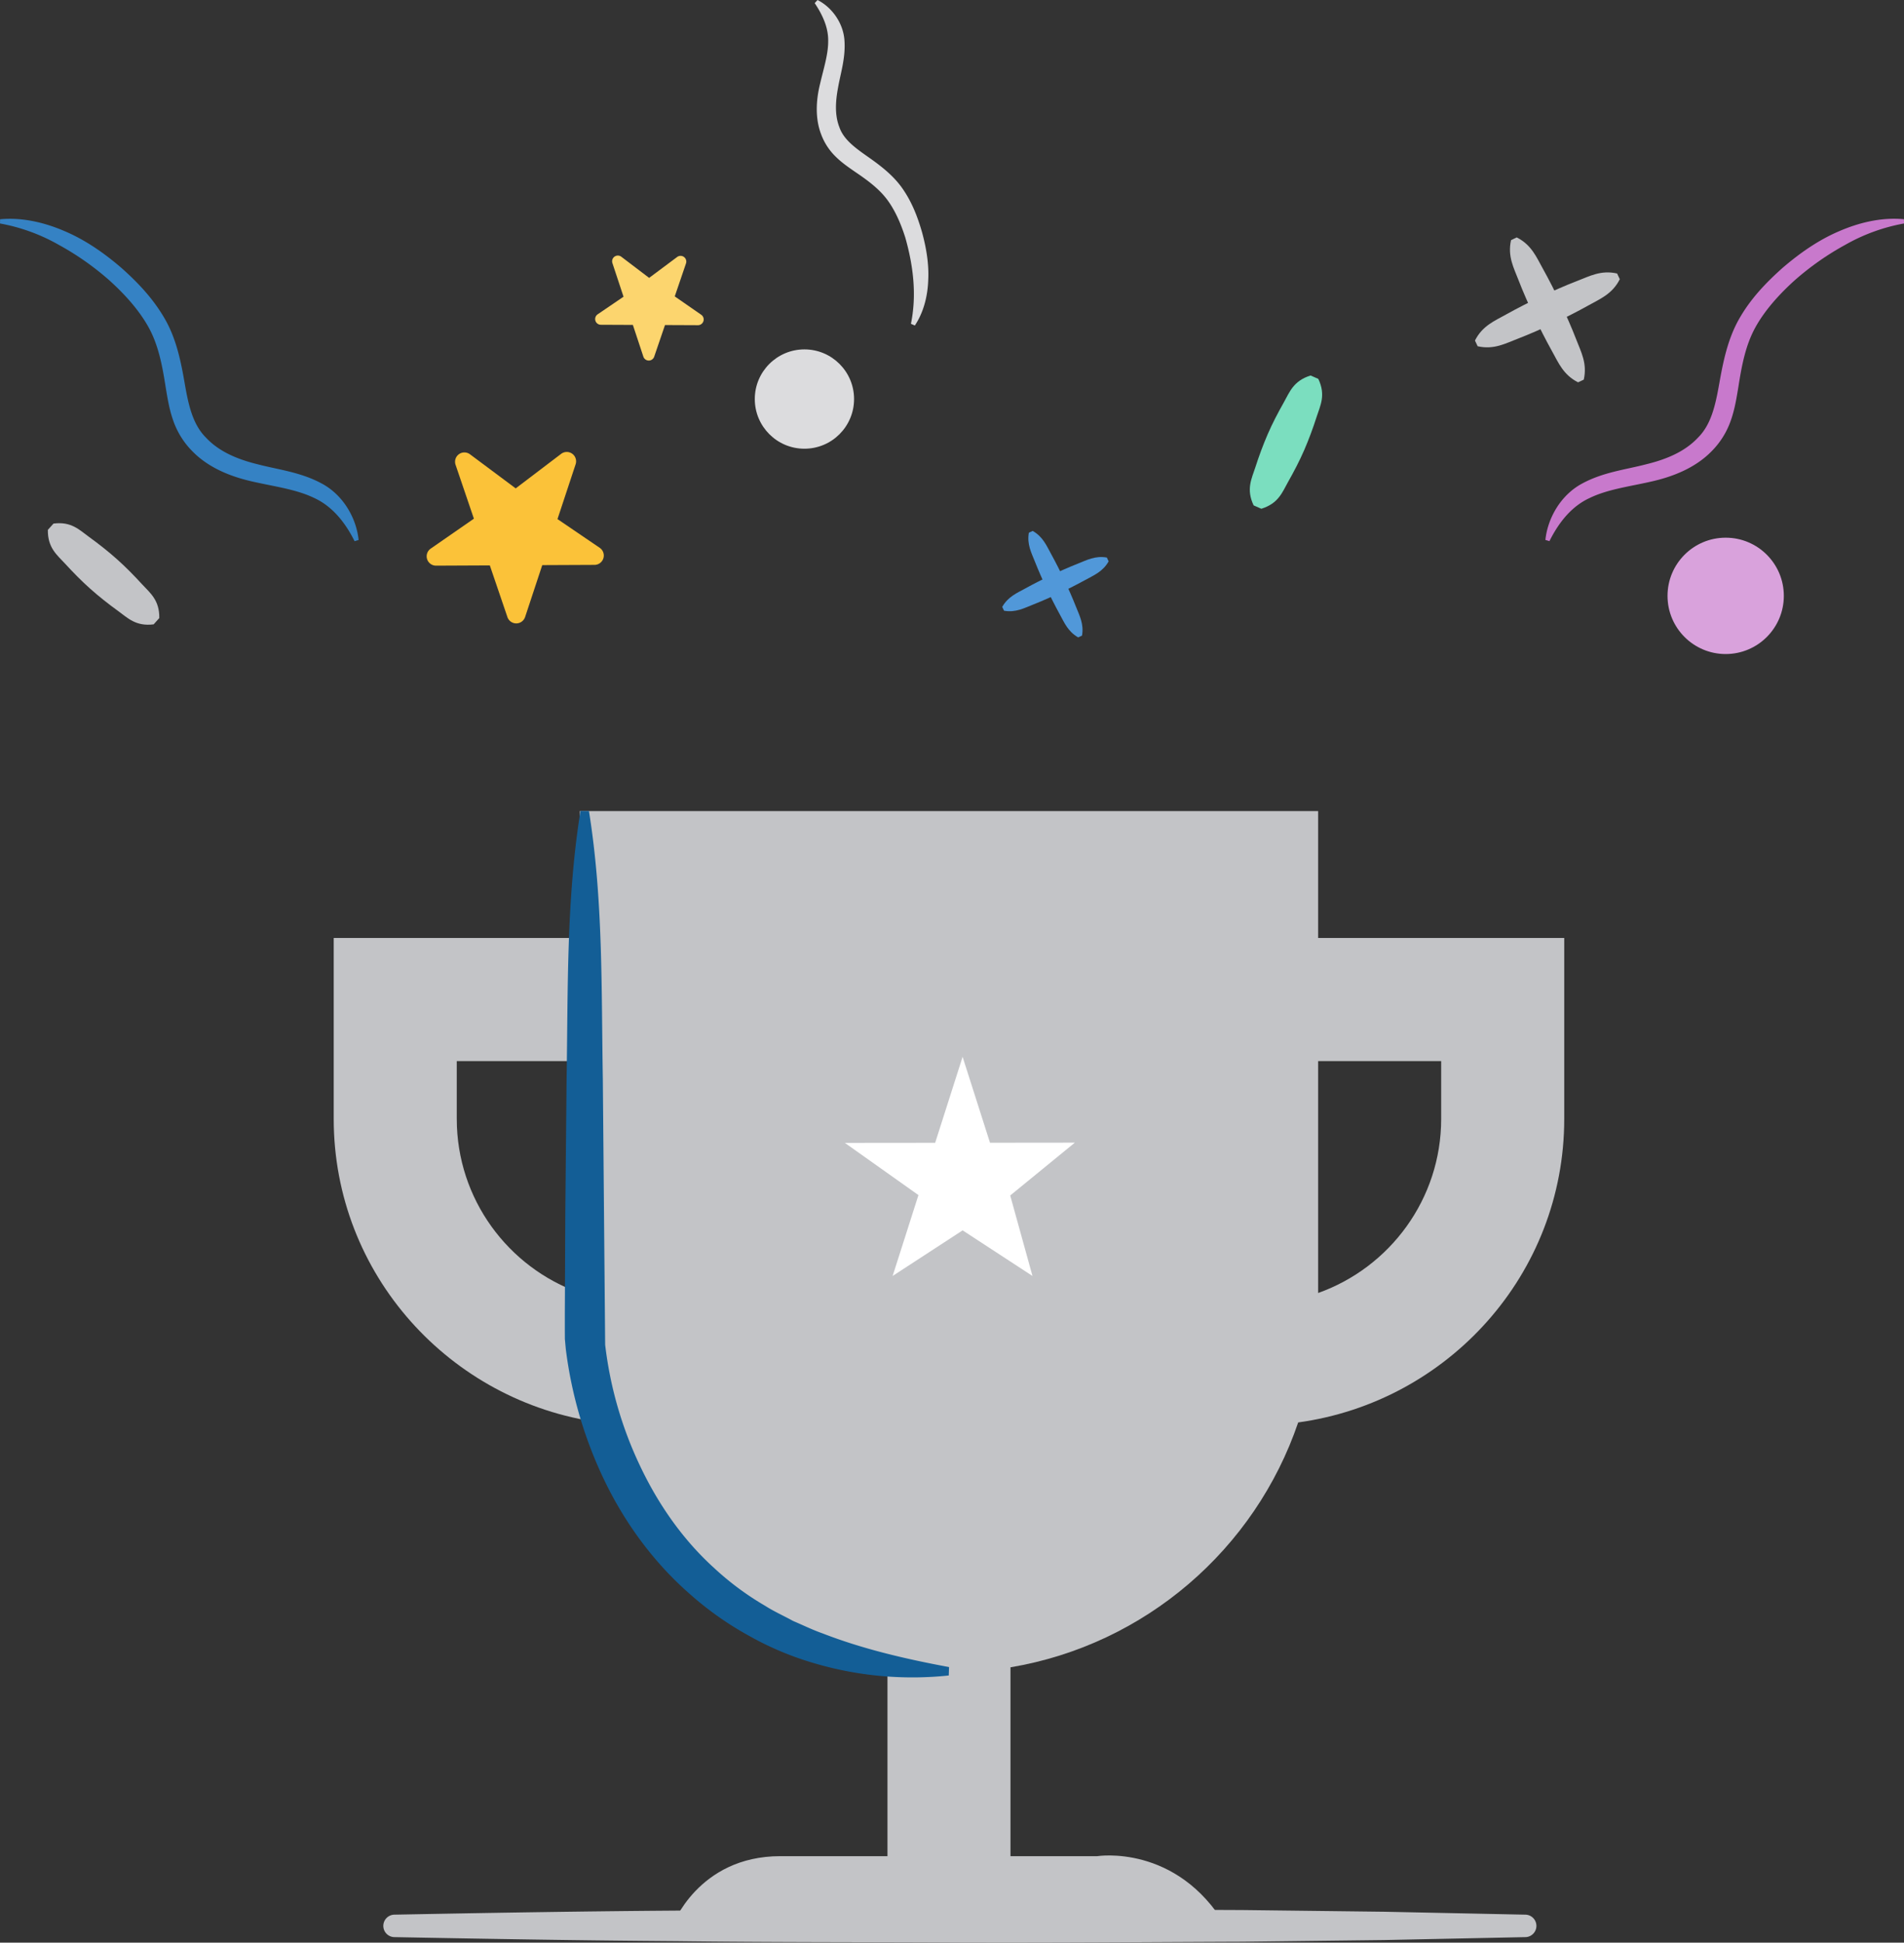 <svg viewBox="0 0 1686.58 1720" xmlns="http://www.w3.org/2000/svg"><rect x="0" y="0" width="1686.58" height="1720" fill="#333333" stroke="none"/><path d="m138.6 550-93.72-83.62" fill="#135e96"/><path d="m3736.41 566.44c-15.85 2-23-5.68-31.52-11.84s-16.76-12.66-24.58-19.61-15.16-14.45-22.28-22.2-15.58-14-15.34-30l5-5.57c15.86-2.06 23 5.68 31.52 11.84s16.76 12.66 24.58 19.61 15.16 14.46 22.28 22.2 15.57 14 15.34 30z" fill="#c3c4c7" transform="translate(-3600.3 -13.65)"/><path d="m4020.08 472.88-38.28 26.53a8.27 8.27 0 0 0 4.75 15.06l47.64-.22 15.59 45.75a8.27 8.27 0 0 0 15.67-.07l15.19-45.93 46.29-.21a8.27 8.27 0 0 0 4.61-15.1l-37.41-25.44 16.07-48.57a8.27 8.27 0 0 0 -12.85-9.18l-40.24 30.56-40.51-30.2a8.27 8.27 0 0 0 -12.76 9.3z" fill="#fbc239" transform="translate(-3600.3 -13.65)"/><circle cx="712.57" cy="353.32" fill="#dcdcde" r="43.97"/><path d="m1400.4 337.32-59.39-125.96" fill="#fff"/><path d="m4998.17 352.16c-13.14-6.63-17.41-17.45-23.09-27.6s-10.83-20.55-16-30.93c-4.71-10.61-9.52-21.17-13.68-32s-9.85-21-6.6-35.38l5.05-2.39c13.15 6.63 17.41 17.45 23.09 27.6s10.83 20.55 16 30.94c4.71 10.61 9.52 21.17 13.68 32s9.84 21 6.6 35.38z" fill="#c3c4c7" transform="translate(-3600.3 -13.65)"/><path d="m1307.73 304.04 125.95-59.4" fill="#fff"/><path d="m4906.83 315.16c6.63-13.14 17.46-17.41 27.6-23.09s20.55-10.83 30.94-16c10.61-4.71 21.17-9.52 32-13.67s21-9.86 35.37-6.6l2.39 5.06c-6.63 13.15-17.46 17.4-27.6 23.09s-20.55 10.83-30.94 16c-10.61 4.71-21.17 9.52-32 13.67s-21 9.84-35.37 6.6z" fill="#c3c4c7" transform="translate(-3600.3 -13.65)"/><path d="m956.76 563.53-43.7-92.67" fill="#fff"/><path d="m4555.38 578c-9.1-5.15-12.29-13.09-16.42-20.58s-7.9-15.15-11.71-22.8c-3.48-7.8-7-15.56-10.14-23.54s-7.25-15.46-5.43-25.76l3.38-1.59c9.11 5.15 12.29 13.09 16.42 20.58s7.91 15.15 11.71 22.8c3.48 7.8 7 15.57 10.14 23.54s7.25 15.46 5.43 25.76z" fill="#5198d9" transform="translate(-3600.3 -13.65)"/><path d="m888.58 539.05 92.67-43.7" fill="#fff"/><g transform="translate(-3600.3 -13.65)"><path d="m4488.08 551c5.15-9.1 13.09-12.29 20.58-16.42s15.15-7.91 22.79-11.71c7.8-3.48 15.57-7 23.54-10.14s15.46-7.26 25.77-5.43l1.59 3.37c-5.14 9.11-13.09 12.29-20.57 16.42s-15.16 7.9-22.8 11.71c-7.8 3.48-15.56 7-23.54 10.14s-15.46 7.25-25.76 5.43z" fill="#5198d9"/><path d="m4767.91 844.13v-112.38h-654v112.38h-218v160.13c0 137.62 103 250.6 235.67 268.8 38.15 112.17 135.44 196.75 254.85 216.81v167.21h-94.94c-73 0-95.64 61.78-95.64 61.78h490.15c-43.55-73-113.71-61.78-113.71-61.78h-76.89v-167.21c119.41-20.06 216.7-104.64 254.85-216.81 132.71-18.2 235.67-131.19 235.67-268.8v-160.13zm-654 314.26c-63.44-22.45-109-83.06-109-154.13v-51.12h109zm763-154.13c0 71.07-45.56 131.68-109 154.19v-205.31h109z" fill="#c3c4c7"/><path d="m4495.16 1072.12 19.72 71.26-61.88-40.38-62 40.38 22.86-71.61-65.18-46.22 80-.08 24.3-76.12 24.27 76.07 75.15-.08z" fill="#fff"/></g><path d="m349.5 1705.16h1001.52" fill="#fff"/><path d="m3949.8 1708.87c83.46-1.6 166.92-3 250.38-3.59 83.46-1.09 166.92-.78 250.38-1.23 83.46-.3 166.92.41 250.38.73l125.19 1.5 125.19 2.59a9.94 9.94 0 0 1 0 19.89l-125.19 2.59-125.19 1.5c-83.46.32-166.92 1-250.38.73-83.46-.46-166.92-.15-250.38-1.23-83.46-.59-166.92-2-250.38-3.59a9.94 9.94 0 0 1 0-19.89z" fill="#c3c4c7" transform="translate(-3600.3 -13.65)"/><path d="m3600.39 207.79c19.66-1.88 39.71 2.89 57.78 10.79 18.26 7.84 34.59 19.32 49.55 32.16 14.81 13.12 28.47 27.54 38.77 45.54s14.24 38.47 17.48 57.13 7 36 18.75 47.68c11.7 12.55 28.22 19.37 46.21 23.73 17.86 4.68 37.86 6.85 56.48 17 18.94 10.13 30.59 30.59 32.55 49.92l-3.56 1.09c-8.59-17.18-20-31-35.71-38.24-15.61-7.58-34.35-10-53.47-14.3-19-4.14-39.7-11.81-54.66-27.25a72 72 0 0 1 -16.94-27.38c-3.5-10-5-19.87-6.59-29.32-2.94-18.9-6.31-36.68-14.77-52.29-8.41-15.44-21.1-29.49-34.68-41.82a246.81 246.81 0 0 0 -45.21-31.79 164.26 164.26 0 0 0 -52.06-18.92z" fill="#3582c4" transform="translate(-3600.3 -13.65)"/><path d="m1113.89 448.96 50.52-115" fill="#44d0a3"/><path d="m4710.78 461.11c-6.85-14.44-1.72-23.62 1.5-33.64s6.85-19.85 11-29.45 9.05-18.89 14.21-28.05 8.48-19.14 23.76-23.86l6.82 3c6.87 14.45 1.71 23.62-1.5 33.64s-6.85 19.85-11 29.44-9.05 18.88-14.22 28.05-8.48 19.14-23.76 23.86z" fill="#7bdebf" transform="translate(-3600.3 -13.65)"/><path d="m4198 276.08 23.46 16.26a5.07 5.07 0 0 1 -2.91 9.23l-29.19-.13-9.56 28a5.07 5.07 0 0 1 -9.6 0l-9.3-28.11-28.37-.13a5.07 5.07 0 0 1 -2.83-9.25l22.93-15.59-9.85-29.77a5.07 5.07 0 0 1 7.87-5.63l24.66 18.73 24.83-18.51a5.07 5.07 0 0 1 7.82 5.7z" fill="#fcd56e" transform="translate(-3600.3 -13.65)"/><circle cx="1528.62" cy="527.57" fill="#d9a2dc" r="51.51"/><path d="m5286.88 211.52a164.26 164.26 0 0 0 -52.06 18.92 246.81 246.81 0 0 0 -45.21 31.79c-13.58 12.34-26.27 26.39-34.68 41.82-8.46 15.61-11.83 33.39-14.77 52.29-1.59 9.45-3.1 19.36-6.59 29.32a72 72 0 0 1 -16.94 27.34c-15 15.44-35.69 23.11-54.67 27.25-19.11 4.31-37.86 6.72-53.46 14.3-15.75 7.19-27.11 21.06-35.71 38.24l-3.56-1.09c2-19.33 13.6-39.79 32.55-49.92 18.62-10.13 38.61-12.31 56.48-17 18-4.36 34.51-11.18 46.21-23.73 11.75-11.72 15.4-28.91 18.75-47.68s7.3-39.09 17.49-57.13 24-32.42 38.76-45.54c15-12.84 31.3-24.32 49.56-32.16 18.08-7.9 38.12-12.68 57.78-10.79z" fill="#c879cc" transform="translate(-3600.3 -13.65)"/><path d="m4407.22 300.35c5.28-25.93 2-51.66-5-76.35-3.83-12.12-9.05-24.24-16.18-33.73s-17.1-16.92-28.31-24.48c-5.55-3.86-11.52-7.87-17-13.27a53.42 53.42 0 0 1 -13.06-19.95c-5.67-14.78-4.3-31-1-44.47 3.16-13.62 7.24-26.1 7.24-37.77.26-11.55-4.32-22.51-11.94-33.91l2.51-2.76c12.5 6.25 22.93 20.26 23.86 36 1.06 15.47-3.54 29.07-5.71 41.73-2.37 12.67-2.91 24.53 1.3 35.14 3.6 10.15 12.77 17.24 23.83 25 10.89 7.63 23.17 16.48 31.84 28.85s13.65 25.66 17.56 39.26c3.66 13.61 6.09 27.66 5.38 41.87-.47 14.1-4 28.55-11.86 40.34z" fill="#dcdcde" transform="translate(-3600.3 -13.65)"/><path d="m4122 731.75c12.67 79 10.93 158 12.29 237l2.06 235.49a341.53 341.53 0 0 0 31.14 107.76c16.1 33.89 37.88 65.09 65.61 90.15a254.15 254.15 0 0 0 45 33.29c7.9 5.06 16.53 8.87 24.78 13.42 8.68 3.67 17.15 7.87 26.1 11 35.4 13.74 73.06 22.58 112 29.8l-.28 7.45a307 307 0 0 1 -120.69-11.31 271.23 271.23 0 0 1 -57-24.26 285 285 0 0 1 -51-36c-31.56-27.37-56.9-61.6-75.19-98.81a375.11 375.11 0 0 1 -35.35-118.8l-.79-8.67-.05-7.58v-14.84l.14-29.68.28-59.37 1.14-118.73c1.35-79.14-.39-158.32 12.29-237.42z" fill="#135e96" transform="translate(-3600.3 -13.65)"/></svg>

